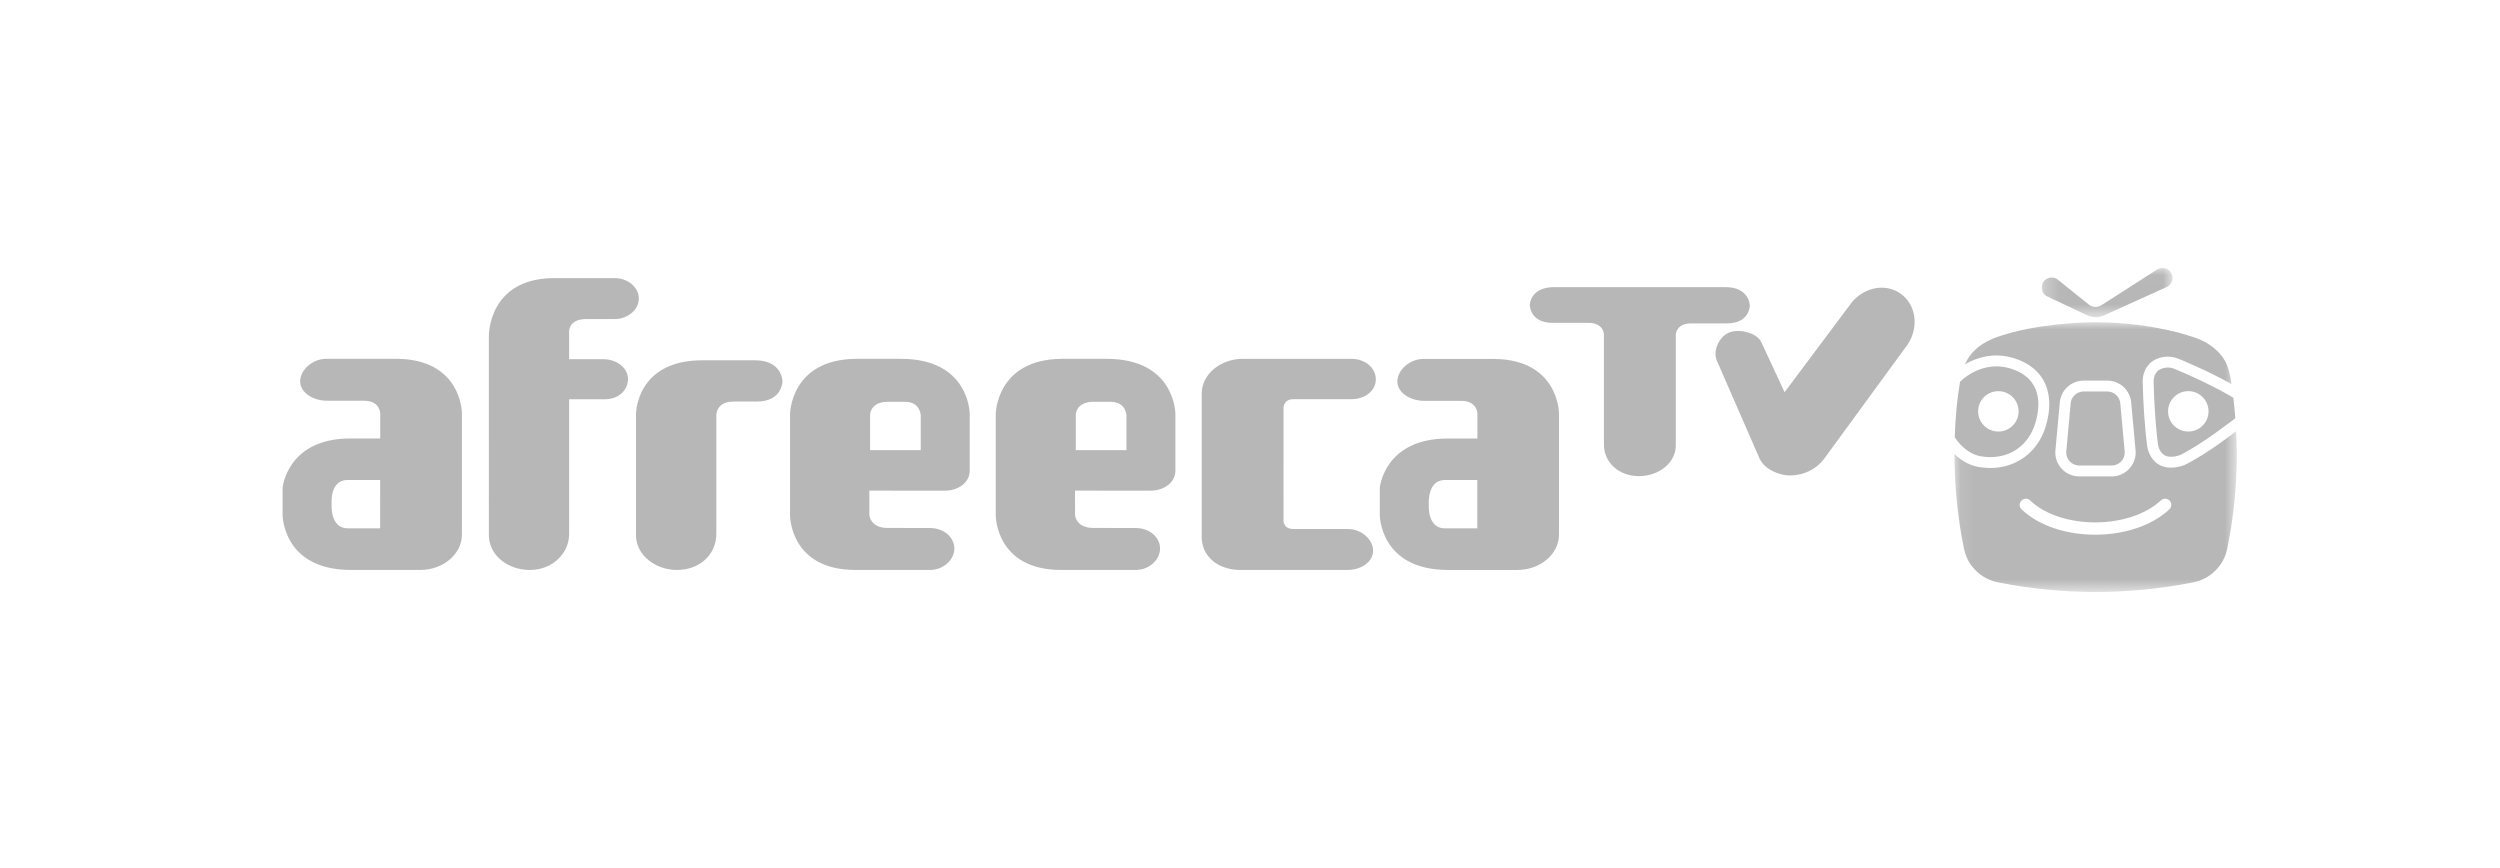 <svg xmlns="http://www.w3.org/2000/svg" xmlns:xlink="http://www.w3.org/1999/xlink" width="170" height="59" viewBox="0 0 170 59">
    <defs>
        <path id="prefix__a" d="M0.247 0.01L9.149 0.01 9.149 3.358 0.247 3.358z"/>
        <path id="prefix__c" d="M0.099 0.027L19.297 0.027 19.297 18.365 0.099 18.365z"/>
    </defs>
    <g fill="none" fill-rule="evenodd">
        <g fill="#B7B7B7">
            <path d="M14.027 4.082s-.052-3.87 4.39-3.911h4.16c.892 0 1.647.62 1.647 1.382 0 .779-.755 1.402-1.646 1.402H20.65c-1.277.008-1.167.926-1.167.926v1.805h2.325c.921 0 1.676.592 1.676 1.349 0 .777-.656 1.373-1.553 1.373h-2.448v9.17c0 1.29-1.116 2.44-2.672 2.44-1.549 0-2.785-1.046-2.785-2.356V4.082zM29.494 17.56c0 1.395-1.12 2.457-2.673 2.457-1.53 0-2.791-1.062-2.791-2.353v-8.26s0-3.645 4.512-3.645h3.576c1.872 0 1.872 1.43 1.872 1.43s0 1.376-1.751 1.376h-1.58c-1.165 0-1.165.9-1.165.9v8.096zM55.149 8.581c-1.212 0-1.212.88-1.212.88v2.41h3.445V9.521s0-.94-1.094-.94h-1.14zm.895-2.92c4.666 0 4.666 3.74 4.666 3.74v3.872c0 .78-.758 1.352-1.68 1.352l-5.145-.003.001 1.663s.051.874 1.238.874l2.887.006c.926 0 1.655.616 1.655 1.395 0 .776-.753 1.457-1.655 1.457h-5.07c-4.447 0-4.447-3.691-4.447-3.691V9.4s.033-3.7 4.481-3.74h3.069zM72.402 17.234c.925-.025 1.75.694 1.75 1.473 0 .78-.825 1.31-1.75 1.31h-7.268c-1.53 0-2.634-.922-2.634-2.23v-9.77c0-1.295 1.262-2.356 2.793-2.356h7.39c.93 0 1.656.614 1.656 1.388 0 .78-.726 1.355-1.656 1.355H68.74c-.676 0-.676.575-.676.575l-.003 7.656s-.047.596.68.596l3.662.003zM79.028 17.188h2.21v-3.29l-2.21.004c-1.204 0-1.088 1.642-1.088 1.642s-.127 1.644 1.088 1.644m7.766-7.816v8.246c0 1.313-1.272 2.4-2.826 2.4h-4.716c-4.644 0-4.644-3.736-4.644-3.736v-1.846s.29-3.374 4.644-3.356h1.995V9.389s0-.871-1.095-.871h-2.528c-.925 0-1.821-.543-1.821-1.322 0-.781.85-1.528 1.772-1.528h4.769c4.45.02 4.45 3.704 4.45 3.704M99.77 2.042s0-1.258-1.674-1.258H86.484c-1.674 0-1.674 1.221-1.674 1.221s0 1.211 1.568 1.211h2.428c1.043 0 1.043.791 1.043.791v7.47c0 1.226 1 2.16 2.39 2.16 1.368 0 2.497-.934 2.497-2.07V3.995c.019-.17.15-.743 1.038-.743h2.428c1.568 0 1.568-1.21 1.568-1.21M4.425 17.186h2.208V13.898H4.425c-1.25 0-1.09 1.644-1.09 1.644s-.127 1.644 1.09 1.644m7.769-7.822v8.253c0 1.314-1.272 2.4-2.828 2.4H4.65C0 20.017 0 16.28 0 16.28v-1.846s.293-3.376 4.65-3.36h1.99V9.383s0-.872-1.093-.872H3.018c-.924 0-1.825-.541-1.825-1.324 0-.78.855-1.529 1.777-1.529h4.772c4.452.023 4.452 3.706 4.452 3.706M41.162 8.581c-1.212 0-1.212.88-1.212.88v2.41h3.443V9.521s0-.94-1.09-.94h-1.141zm.894-2.92c4.667 0 4.667 3.74 4.667 3.74v3.872c0 .78-.759 1.352-1.679 1.352l-5.145-.003v1.663s.05.874 1.237.874l2.887.006c.928 0 1.655.616 1.655 1.395 0 .776-.753 1.457-1.655 1.457h-5.068c-4.449 0-4.449-3.691-4.449-3.691V9.4s.034-3.7 4.481-3.74h3.07z" transform="translate(19.217 17.7) translate(0 1.04)"/>
            <path d="M109.976 1.195c-1.091-.732-2.632-.35-3.44.851l-4.402 5.885-1.583-3.408c-.293-.64-1.555-.945-2.226-.634-.674.307-1.087 1.27-.79 1.909l2.902 6.653c.228.484.742.886 1.56 1.082.737.178 2.122-.015 2.929-1.216l5.571-7.624c.808-1.2.574-2.767-.52-3.498" transform="translate(19.217 17.7) translate(0 1.04)"/>
        </g>
        <g>
            <g transform="translate(19.217 17.7) translate(113.587 .515) translate(5.784)">
                <mask id="prefix__b" fill="#fff">
                    <use xlink:href="#prefix__a"/>
                </mask>
                <path fill="#B7B7B7" d="M.573 1.918l2.678 1.265c.467.206.796.248 1.283.028l4.142-1.877c.4-.137.588-.575.4-.953-.178-.36-.622-.473-.97-.275L4.321 2.53c-.101.057-.165.09-.24.108-.185.041-.419.032-.643-.153L1.38.832C1.094.565.643.612.392.909c-.236.296-.191.802.18 1.01" mask="url(#prefix__b)"/>
            </g>
            <g transform="translate(19.217 17.7) translate(113.587 .515) translate(0 3.673)">
                <mask id="prefix__d" fill="#fff">
                    <use xlink:href="#prefix__c"/>
                </mask>
                <path fill="#B7B7B7" d="M14.707 12.753c-2.468 2.295-7.633 2.291-10.045-.004-.166-.16-.174-.428-.011-.593.158-.169.428-.176.594-.015 2.09 1.993 6.745 1.99 8.892-.002.172-.16.437-.15.597.02.156.17.148.436-.027.594M6.96 8.818l.002-.054.003-.037.004-.036.144-1.568.143-1.568.015-.17c.009-.054.02-.108.033-.162.04-.157.102-.306.184-.441.163-.272.404-.491.691-.63.144-.069.3-.117.463-.142.076-.012.155-.018.235-.018h1.626c.085 0 .167.009.249.022l.022.002c.478.083.884.373 1.123.775.08.133.14.28.18.435.016.066.028.133.036.203l.009.088.26 2.87.027.287.01.125.001.019.002.062c0 .707-.451 1.308-1.082 1.534-.09.032-.184.057-.28.073-.087.014-.176.022-.267.022H8.586c-.072 0-.142-.005-.211-.014-.07-.01-.137-.022-.203-.04-.175-.046-.338-.12-.486-.217-.146-.097-.276-.218-.384-.356-.108-.138-.195-.295-.253-.463-.06-.169-.092-.35-.092-.54 0-.02 0-.04.002-.061m12.294-1.379l-.649.48c-.295.218-.592.434-.916.653-.26.175-.497.328-.706.459-.626.39-.996.58-.996.58-.068.04-.144.077-.223.112l-.077.03c-.058.022-.118.043-.18.061-.031.01-.061.017-.093.025-.065.017-.132.03-.2.041l-.082.014c-.096.013-.192.02-.289.02h-.006c-.072 0-.143-.004-.214-.012l-.058-.008c-.056-.007-.11-.018-.164-.031l-.062-.015c-.07-.02-.138-.043-.203-.073-.108-.05-.204-.11-.29-.176-.084-.066-.158-.138-.223-.214-.064-.076-.119-.154-.166-.233-.023-.039-.044-.079-.064-.118-.058-.117-.1-.23-.129-.329-.02-.066-.034-.126-.044-.176l-.013-.068-.011-.085-.001-.01s-.008-.052-.019-.149l-.02-.177-.013-.113-.029-.27-.031-.324c-.028-.293-.055-.638-.082-1.023-.05-.747-.086-1.484-.1-2.227-.005-.252.037-.468.101-.65.032-.091.071-.173.112-.247.02-.037.042-.072.064-.105.087-.132.18-.232.258-.302.096-.087.166-.129.166-.129.067-.043.137-.08.21-.115.023-.01.048-.018.07-.028.052-.021.104-.041.157-.058.028-.009.057-.016.086-.024.051-.013.103-.024.156-.033l.088-.014c.057-.007.115-.01.175-.012.019 0 .037-.004.056-.004h.023l.06.003c.05.003.098.006.146.013.024.002.048.005.072.01.048.007.095.017.144.028l.063.016c.068.018.136.04.202.066l.343.141c.175.074.353.151.525.228.4.177.766.347.98.447l.193.092c.331.162.636.312.945.473.207.108.42.226.641.352-.013-.093-.023-.188-.038-.28-.046-.306-.17-.728-.185-.779-.394-1.367-1.885-1.954-1.885-1.954-.48-.212-1.512-.492-1.512-.492-1.778-.449-3.637-.694-5.553-.7h-.131S6.72.007 4.006.72c-.998.263-1.444.485-1.444.485-.786.356-1.42.911-1.755 1.69l.095-.056c.072-.04.145-.078.219-.115l.078-.04c.1-.047.202-.09.306-.13.023-.01.047-.016.071-.024.082-.03.164-.057.247-.082l.112-.03c.073-.019.146-.036.22-.051l.12-.024c.078-.013.158-.024.237-.033l.102-.012c.112-.01.226-.015.339-.015h.035c.104.002.209.008.315.017l.105.012c.085.01.17.023.256.038.034.007.069.012.104.02.117.024.234.053.352.089 1.105.339 1.811.968 2.162 1.777.351.808.347 1.794.03 2.846-.035.122-.077.24-.123.356-.015.038-.032.074-.047.11-.033.077-.065.153-.101.226l-.065.122c-.034.065-.07.13-.108.191-.024.041-.05.08-.075.12-.039.06-.08.117-.12.174l-.083.11c-.045.055-.091.11-.138.163-.028.032-.056.065-.085.096-.054.057-.11.11-.167.164l-.073.07c-.084.074-.17.143-.259.209-.011.009-.025.016-.036.025-.078.056-.158.109-.239.158-.032.02-.066.037-.1.056-.062.036-.126.071-.191.103-.038.019-.078.036-.118.054-.062.028-.124.055-.188.08l-.126.045c-.064.022-.13.043-.195.062-.043.012-.086.025-.13.035-.068.017-.138.032-.209.046-.04.008-.081.017-.123.024-.082.013-.166.023-.25.031-.03.003-.06.009-.091.01-.112.01-.225.014-.34.014h-.009c-.084 0-.168-.006-.253-.01-.044-.003-.086-.003-.13-.007-.13-.01-.26-.028-.39-.05-.537-.093-1.037-.352-1.468-.717C.22 9.098.16 9.037.1 8.979v.013c0 2.193.217 4.335.641 6.403.17.821.55 1.22.55 1.22.412.537 1.005.928 1.689 1.081l.147.03c2.125.418 4.322.639 6.57.639 2.259 0 4.465-.223 6.599-.645l.105-.021c1.128-.247 2.014-1.139 2.248-2.269l.002-.014c.424-2.075.647-4.223.647-6.424 0-.52-.019-1.038-.045-1.553" mask="url(#prefix__d)"/>
            </g>
            <path fill="#B7B7B7" d="M16 11.13c-.76 0-1.376-.614-1.376-1.373S15.24 8.383 16 8.383c.76 0 1.377.615 1.377 1.374 0 .759-.616 1.373-1.377 1.373m2.957-2.361l-.016-.008-.028-.014-.028-.016c-.647-.387-1.157-.641-1.862-.986-.006-.003-1.135-.543-1.99-.886-.14-.055-.284-.083-.434-.083-.214 0-.425.06-.592.169l-.022.014c-.062.045-.352.278-.342.783.012.669.044 1.365.1 2.191.079 1.19.186 1.999.188 2.007l.002.022.002.022c.002.015.063.582.514.79.1.048.234.072.387.072.305 0 .602-.098.76-.195l.026-.016.026-.013c.006-.003.638-.328 1.624-.992.405-.273.766-.542 1.15-.826.21-.158.424-.317.648-.478.05-.035.088-.075.127-.116-.036-.46-.08-.919-.135-1.374-.018-.013-.035-.028-.054-.04l-.05-.027M8.361 13.41c.074.02.15.03.227.03h2.196c.054 0 .103-.004.152-.012.43-.072.742-.44.742-.875l-.001-.032v-.007l-.01-.1-.287-3.157-.006-.077c-.005-.035-.012-.07-.02-.102-.085-.34-.363-.598-.708-.658-.05-.009-.1-.013-.147-.014H8.877c-.04 0-.084.004-.125.01-.35.053-.642.318-.728.66-.006.024-.011.048-.015.073l-.014.146-.287 3.137-.005.062-.002.024-.001.035c0 .402.272.755.661.858M3.085 8.383c.76 0 1.377.615 1.377 1.374 0 .758-.616 1.373-1.377 1.373-.76 0-1.376-.615-1.376-1.373 0-.76.616-1.374 1.376-1.374M1.876 12.81c.22.039.442.058.656.058 1.485 0 2.632-.87 3.07-2.326.325-1.088.54-3.014-1.7-3.7-.312-.096-.63-.145-.95-.145-.897 0-1.79.391-2.474 1.043-.209 1.235-.32 2.498-.36 3.779.457.695 1.097 1.178 1.758 1.291" transform="translate(19.217 17.7) translate(113.587 .515)"/>
        </g>
    </g>
</svg>
